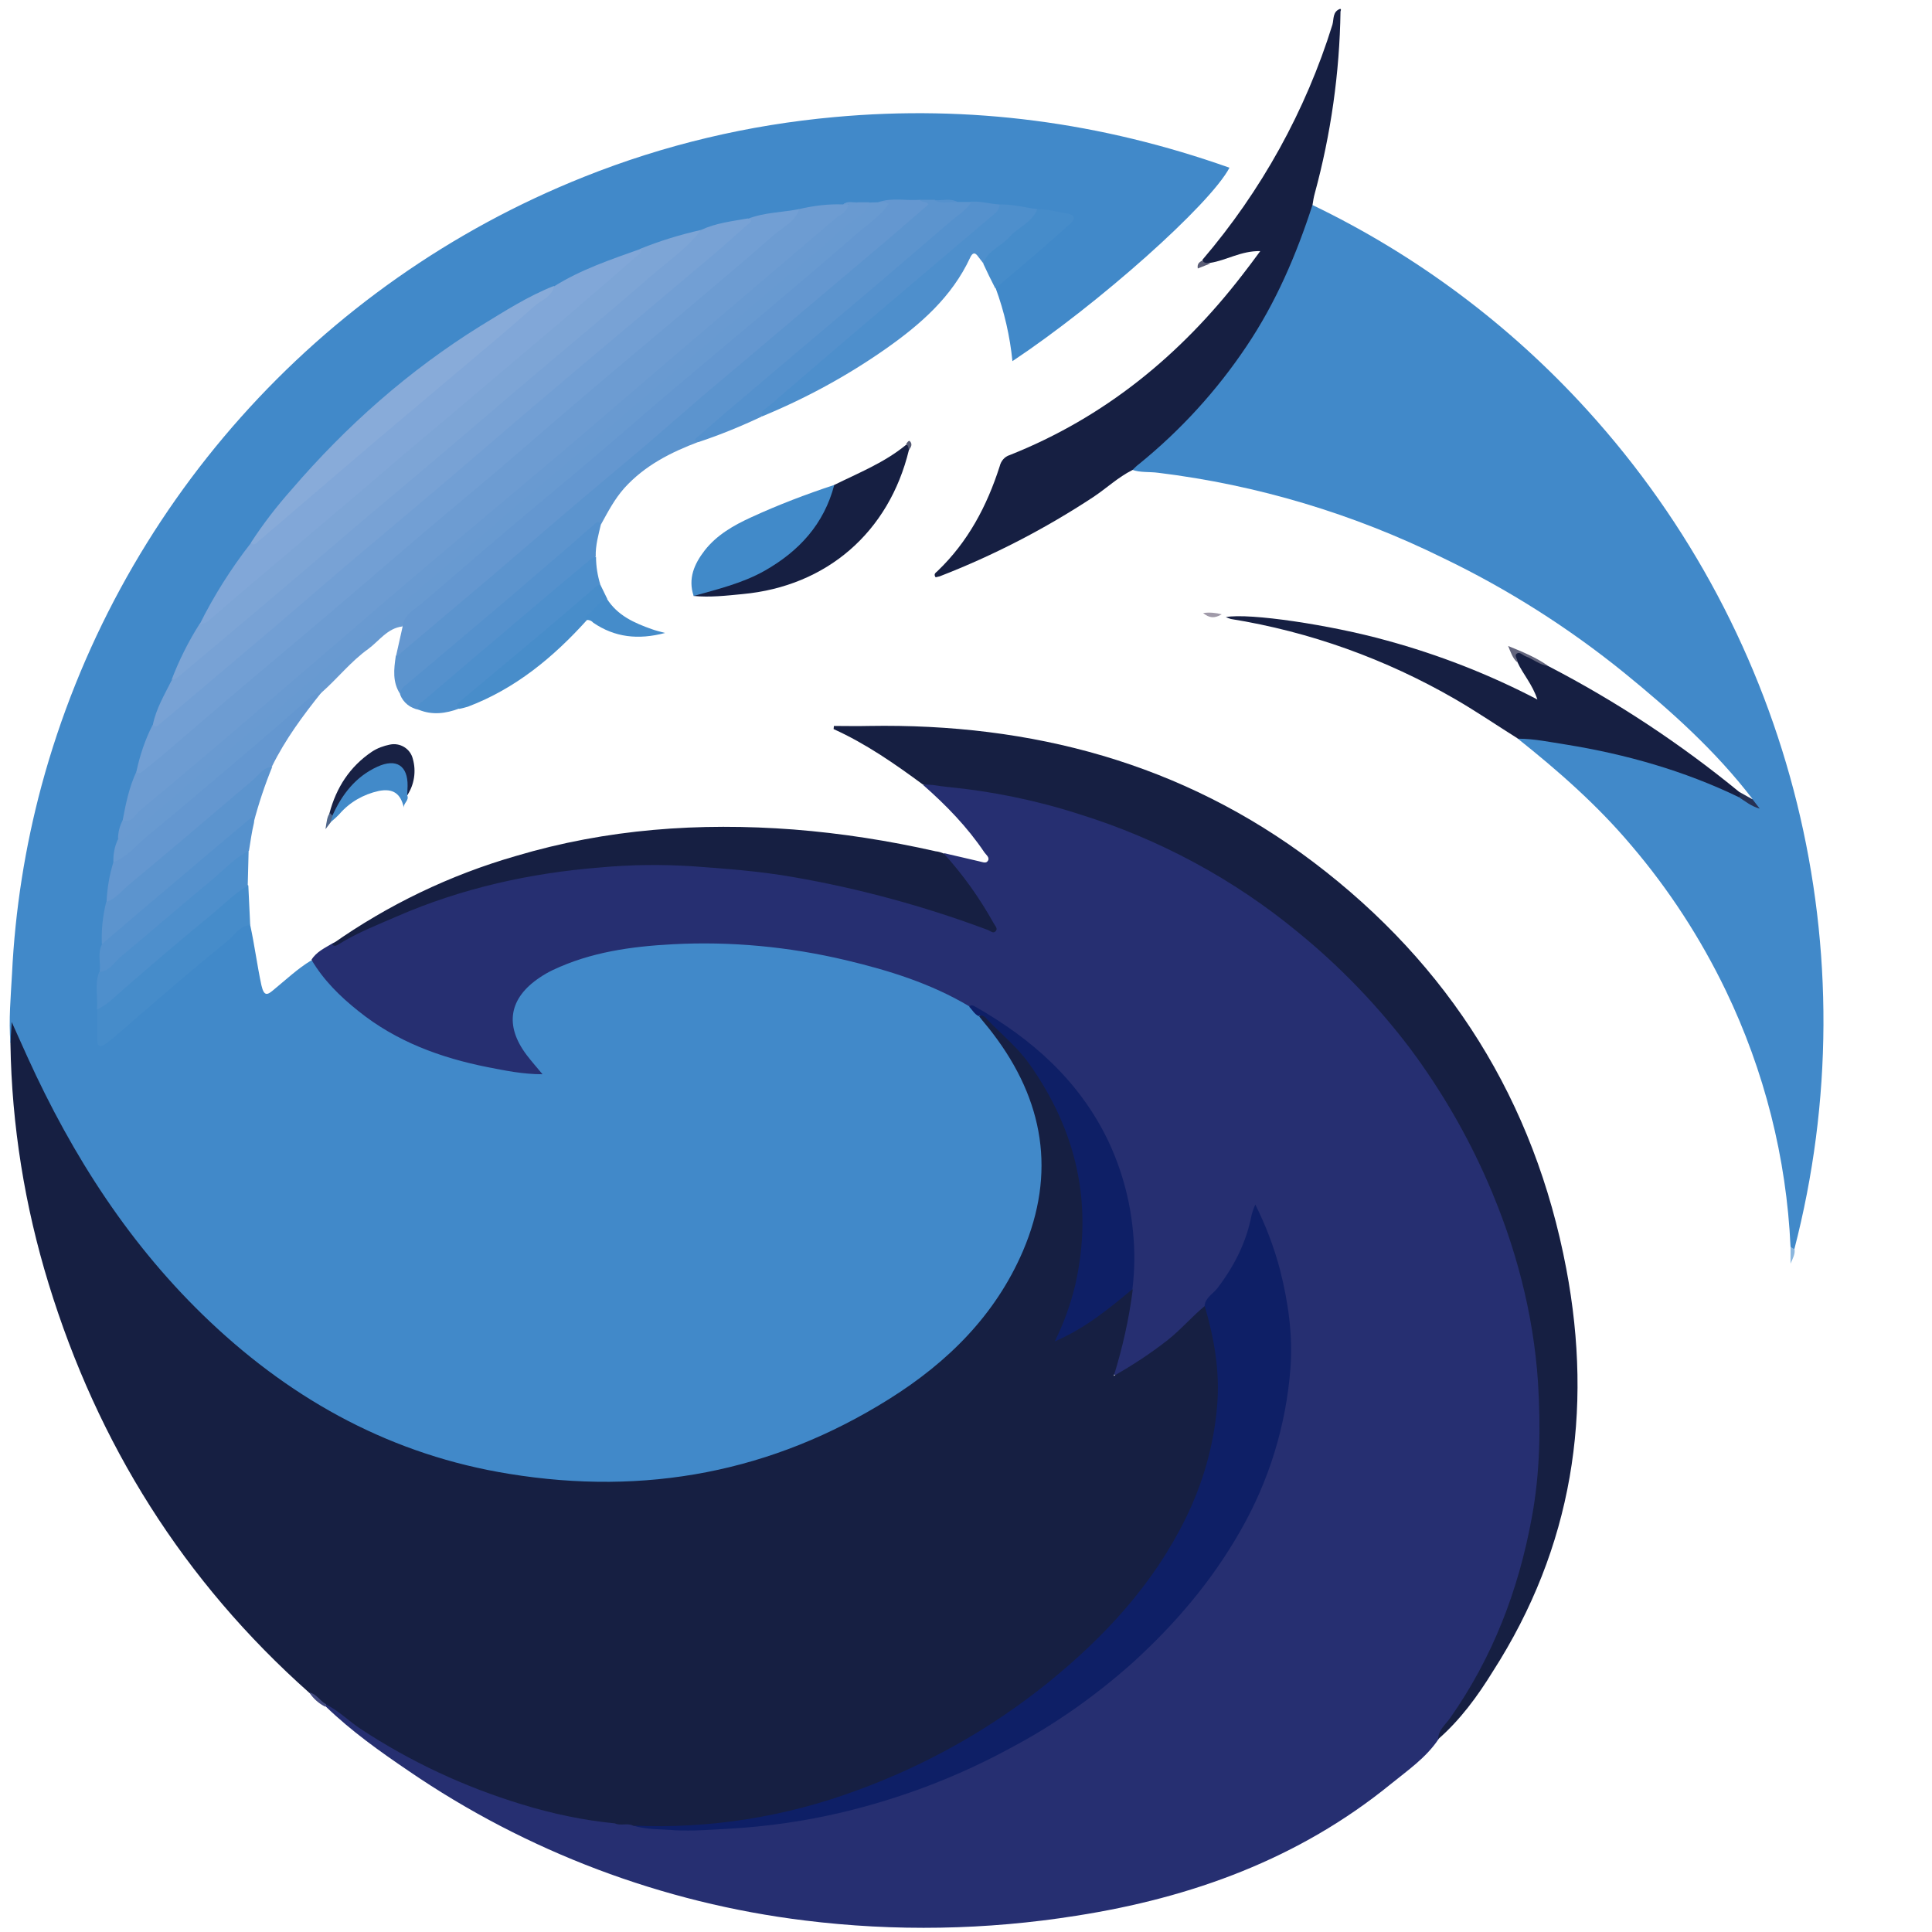 <svg width="32px" height="32px" viewBox="0 0 32 32" version="1.1" xmlns="http://www.w3.org/2000/svg" xmlns:xlink="http://www.w3.org/1999/xlink" xml:space="preserve" xmlns:serif="http://www.serif.com/" style="fill-rule:evenodd;clip-rule:evenodd;stroke-linejoin:round;stroke-miterlimit:2;"><g><g><path d="M14.235,-1.43c8.911,-0.515 16.864,5.542 18.734,14.268c0.51,2.395 0.53,4.873 0.061,7.278c-1.169,5.934 -5.217,10.889 -10.796,13.222c-3.801,1.597 -8.149,1.819 -12.099,0.644c-5.414,-1.612 -9.772,-5.655 -11.78,-10.935c-1.443,-3.786 -1.556,-8.056 -0.32,-11.914c2.277,-7.139 8.721,-12.136 16.2,-12.563" style="fill:none;fill-rule:nonzero;"/></g><g><path d="M4.144,15.321c0.072,0.329 0.114,0.664 0.186,0.999c0.046,0.201 0.108,0.154 0.211,0.067c0.201,-0.165 0.391,-0.345 0.613,-0.479c0.062,0.01 0.098,0.062 0.129,0.108c0.587,0.767 1.365,1.236 2.287,1.489c0.422,0.118 0.86,0.195 1.298,0.242c-0.139,-0.155 -0.253,-0.325 -0.34,-0.515c-0.15,-0.33 -0.098,-0.624 0.154,-0.886c0.304,-0.32 0.701,-0.454 1.108,-0.557c0.85,-0.221 1.715,-0.242 2.585,-0.18c0.701,0.046 1.391,0.165 2.071,0.355c0.567,0.16 1.118,0.346 1.617,0.665c0.073,0.057 0.119,0.134 0.186,0.19c0.644,0.691 1.02,1.505 1.045,2.447c0.016,0.649 -0.164,1.272 -0.489,1.844c-0.587,1.03 -1.447,1.782 -2.472,2.354c-1.041,0.582 -2.189,0.943 -3.379,1.066c-2.122,0.232 -4.095,-0.231 -5.903,-1.359c-1.504,-0.938 -2.663,-2.221 -3.606,-3.704c-0.438,-0.706 -0.824,-1.442 -1.159,-2.205c-0.041,-0.092 -0.051,-0.195 -0.092,-0.273c0.025,0.093 0.077,0.191 -0.021,0.289c-0.031,-0.386 0.005,-0.768 0.026,-1.149c0.051,-1.056 0.216,-2.101 0.489,-3.116c1.241,-4.589 4.569,-8.324 8.988,-10.085c1.329,-0.531 2.725,-0.861 4.147,-0.989c2.246,-0.206 4.419,0.087 6.541,0.839c-0.324,0.613 -2.163,2.251 -3.595,3.204c-0.041,-0.412 -0.134,-0.819 -0.278,-1.21c-0.005,-0.103 0.088,-0.134 0.144,-0.186c0.299,-0.257 0.598,-0.51 0.896,-0.762c0.031,-0.026 0.062,-0.052 0.088,-0.077c0.036,-0.037 0.093,-0.067 0.077,-0.124c-0.01,-0.057 -0.077,-0.057 -0.129,-0.067c-0.139,-0.031 -0.278,-0.046 -0.422,-0.052c-0.196,-0.02 -0.391,-0.067 -0.587,-0.072c-0.155,-0.01 -0.304,-0.046 -0.453,-0.036c-0.078,0 -0.155,-0.005 -0.232,-0.015c-0.129,-0.041 -0.263,-0.021 -0.392,-0.021c-0.077,0 -0.154,-0.005 -0.237,0c-0.226,0.01 -0.448,-0.026 -0.674,0.016c-0.057,0.01 -0.109,0.015 -0.165,0.015c-0.067,0 -0.129,0.005 -0.196,0c-0.082,-0.01 -0.17,0 -0.252,0.026c-0.237,0.02 -0.474,0.041 -0.706,0.082c-0.283,0.062 -0.572,0.072 -0.85,0.144c-0.257,0.067 -0.52,0.104 -0.773,0.191c-0.334,0.093 -0.669,0.196 -0.999,0.309c-0.479,0.191 -0.968,0.366 -1.427,0.613c-1.035,0.505 -2.003,1.144 -2.869,1.901c-0.803,0.695 -1.524,1.478 -2.148,2.338c-0.309,0.433 -0.597,0.881 -0.849,1.35c-0.165,0.304 -0.32,0.613 -0.464,0.927c-0.103,0.242 -0.227,0.479 -0.309,0.731c-0.103,0.253 -0.186,0.51 -0.268,0.773c-0.098,0.263 -0.154,0.536 -0.227,0.798c-0.03,0.103 -0.051,0.212 -0.077,0.32c-0.031,0.129 -0.051,0.257 -0.077,0.386c-0.041,0.216 -0.077,0.438 -0.108,0.659c-0.041,0.227 -0.067,0.454 -0.083,0.685c-0.036,0.15 -0.01,0.31 -0.036,0.464c-0.041,0.191 -0.015,0.386 -0.025,0.577c-0.006,0.134 -0.011,0.268 -0.006,0.402c0,0.056 -0.025,0.134 0.031,0.159c0.067,0.031 0.114,-0.041 0.165,-0.077c0.165,-0.134 0.325,-0.273 0.484,-0.412c0.541,-0.464 1.087,-0.922 1.628,-1.386c0.046,-0.03 0.098,-0.133 0.18,-0.03Z" style="fill:#4189c9;fill-rule:nonzero;"/><path d="M16.058,16.67c-0.638,-0.381 -1.334,-0.597 -2.05,-0.767c-0.937,-0.222 -1.906,-0.315 -2.869,-0.263c-0.68,0.036 -1.355,0.129 -1.983,0.427c-0.077,0.037 -0.149,0.078 -0.216,0.124c-0.51,0.34 -0.587,0.793 -0.217,1.283c0.078,0.103 0.16,0.195 0.263,0.319c-0.33,-0 -0.623,-0.062 -0.912,-0.118c-0.777,-0.155 -1.509,-0.423 -2.137,-0.928c-0.304,-0.242 -0.577,-0.51 -0.778,-0.85c0.082,-0.133 0.221,-0.195 0.35,-0.273c0.247,-0.103 0.474,-0.252 0.721,-0.365c1.097,-0.505 2.272,-0.814 3.472,-0.927c0.479,-0.047 0.958,-0.093 1.442,-0.073c1.422,0.057 2.833,0.304 4.188,0.732c0.35,0.108 0.695,0.232 1.061,0.35c0,-0.103 -0.057,-0.165 -0.098,-0.232c-0.144,-0.247 -0.314,-0.484 -0.499,-0.705c-0.067,-0.083 -0.165,-0.15 -0.16,-0.273c0.19,0.046 0.386,0.087 0.577,0.134c0.051,0.01 0.113,0.041 0.144,-0c0.046,-0.057 -0.021,-0.103 -0.051,-0.145c-0.284,-0.422 -0.634,-0.783 -1.015,-1.117c0.201,-0.119 0.407,-0.021 0.602,0.005c2.004,0.257 3.828,0.968 5.419,2.215c2.107,1.653 3.467,3.786 4.044,6.413c0.185,0.875 0.242,1.777 0.175,2.668c-0.114,1.55 -0.603,2.982 -1.52,4.254c-0.062,0.083 -0.144,0.15 -0.185,0.248c-0.206,0.309 -0.515,0.52 -0.793,0.746c-1.52,1.237 -3.297,1.881 -5.208,2.179c-1.489,0.237 -3.003,0.263 -4.497,0.078c-2.354,-0.289 -4.605,-1.139 -6.562,-2.478c-0.479,-0.325 -0.948,-0.659 -1.365,-1.061c-0.015,-0.01 -0.015,-0.031 -0.005,-0.046l0.005,-0.006c0.088,-0.036 0.144,0.031 0.206,0.073c0.999,0.752 2.138,1.303 3.348,1.627c0.407,0.103 0.814,0.186 1.231,0.247c0.093,0.036 0.196,0.016 0.289,0.036c0.02,0 0.041,0.006 0.056,0.011c0.938,0.113 1.875,0.046 2.802,-0.119c2.035,-0.36 3.848,-1.21 5.393,-2.585c1.056,-0.933 1.891,-2.035 2.334,-3.395c0.443,-1.36 0.381,-2.683 -0.242,-3.992c-0.129,0.587 -0.433,1.072 -0.819,1.515c-0.387,0.432 -0.84,0.803 -1.345,1.092c-0.056,0.036 -0.123,0.097 -0.19,0.046c-0.057,-0.046 -0.026,-0.124 -0.005,-0.18c0.123,-0.407 0.206,-0.825 0.252,-1.247c0.18,-1.777 -0.505,-3.163 -1.921,-4.208c-0.237,-0.175 -0.479,-0.33 -0.732,-0.469Z" style="fill:#262f71;fill-rule:nonzero;"/><path d="M10.186,30.201c-0.52,-0.051 -1.035,-0.159 -1.54,-0.314c-0.948,-0.288 -1.844,-0.705 -2.673,-1.251c-0.196,-0.129 -0.366,-0.304 -0.577,-0.407c-0.124,-0.016 -0.175,-0.139 -0.273,-0.191c-2.081,-1.849 -3.503,-4.121 -4.317,-6.773c-0.396,-1.288 -0.612,-2.627 -0.633,-3.977c0.005,-0.103 0.01,-0.201 0.021,-0.36c0.103,0.226 0.18,0.401 0.262,0.582c0.747,1.643 1.705,3.137 3.024,4.383c1.401,1.324 3.034,2.21 4.955,2.519c2.251,0.366 4.358,-0.026 6.294,-1.241c0.969,-0.608 1.757,-1.386 2.215,-2.452c0.551,-1.293 0.345,-2.493 -0.499,-3.601c-0.073,-0.098 -0.155,-0.19 -0.227,-0.283c0.098,-0.088 0.154,0.015 0.211,0.062c0.5,0.417 0.896,0.942 1.164,1.54c0.258,0.572 0.397,1.185 0.402,1.813c0.01,0.639 -0.134,1.272 -0.412,1.849c0.062,0 0.118,-0.02 0.165,-0.062c0.268,-0.154 0.52,-0.334 0.757,-0.535c0.072,-0.062 0.139,-0.16 0.257,-0.145c-0.061,0.485 -0.169,0.964 -0.314,1.432c0.309,-0.175 0.608,-0.371 0.891,-0.592c0.222,-0.175 0.402,-0.391 0.624,-0.572c0.092,0.041 0.092,0.134 0.113,0.211c0.355,1.288 0.098,2.488 -0.536,3.622c-0.772,1.375 -1.906,2.4 -3.224,3.229c-1.066,0.67 -2.236,1.149 -3.467,1.417c-0.772,0.175 -1.566,0.221 -2.354,0.139c-0.103,-0.057 -0.211,0.005 -0.309,-0.042Z" style="fill:#161f42;fill-rule:nonzero;"/><path d="M29.657,20.652c-0.067,-1.473 -0.433,-2.916 -1.072,-4.245c-0.417,-0.865 -0.942,-1.674 -1.566,-2.405c-0.561,-0.665 -1.205,-1.231 -1.885,-1.772c0.062,-0.062 0.144,-0.051 0.216,-0.041c0.948,0.108 1.875,0.329 2.772,0.659c0.221,0.083 0.437,0.18 0.644,0.299c0.072,0.036 0.144,0.077 0.216,0.124c0.015,0.01 0.026,0.036 0.051,0.03c-0.015,-0.02 -0.02,-0.046 -0.01,-0.072c-0.608,-0.793 -1.349,-1.457 -2.122,-2.086c-0.922,-0.747 -1.927,-1.385 -2.998,-1.9c-1.483,-0.732 -3.075,-1.211 -4.718,-1.412c-0.144,-0.02 -0.299,0 -0.438,-0.051c-0.01,-0.098 0.072,-0.129 0.129,-0.175c0.963,-0.804 1.736,-1.752 2.282,-2.88c0.164,-0.34 0.304,-0.695 0.417,-1.056c0.031,-0.103 0.051,-0.216 0.154,-0.278c1.726,0.829 3.271,1.983 4.559,3.4c3.42,3.76 4.708,8.988 3.43,13.907c-0.036,0.016 -0.041,-0.021 -0.061,-0.046Z" style="fill:#4189c9;fill-rule:nonzero;"/><path d="M23.821,28.806c-0,-0.15 0.118,-0.237 0.195,-0.346c0.706,-1.004 1.134,-2.117 1.355,-3.322c0.139,-0.747 0.149,-1.499 0.103,-2.246c-0.077,-1.148 -0.371,-2.256 -0.834,-3.317c-0.34,-0.778 -0.768,-1.514 -1.273,-2.194c-0.54,-0.716 -1.169,-1.37 -1.864,-1.937c-1.072,-0.886 -2.308,-1.55 -3.637,-1.962c-0.705,-0.227 -1.437,-0.376 -2.173,-0.448c-0.134,-0.011 -0.263,-0.047 -0.402,-0.036c-0.469,-0.346 -0.948,-0.68 -1.484,-0.922l0.005,-0.052c0.191,-0 0.387,0.005 0.577,-0c2.699,-0.046 5.192,0.613 7.366,2.256c2.251,1.705 3.662,3.956 4.188,6.737c0.448,2.37 0.103,4.611 -1.216,6.666c-0.257,0.417 -0.541,0.803 -0.906,1.123Z" style="fill:#161f42;fill-rule:nonzero;"/><path d="M21.74,3.391c-0.268,0.829 -0.608,1.623 -1.097,2.349c-0.49,0.731 -1.087,1.385 -1.772,1.942c-0.042,0.031 -0.078,0.067 -0.114,0.103c-0.237,0.118 -0.432,0.304 -0.649,0.448c-0.798,0.525 -1.653,0.968 -2.544,1.313c-0.021,0.006 -0.047,0.011 -0.067,0.016c-0.041,-0.057 0.005,-0.077 0.031,-0.103c0.505,-0.484 0.819,-1.077 1.03,-1.736c0.021,-0.088 0.082,-0.16 0.165,-0.185c1.571,-0.624 2.828,-1.654 3.853,-2.983c0.092,-0.118 0.185,-0.242 0.298,-0.396c-0.319,-0.006 -0.561,0.154 -0.829,0.195c-0.051,0.005 -0.118,0.047 -0.129,-0.051c0.974,-1.139 1.71,-2.467 2.153,-3.894c0.026,-0.093 0,-0.217 0.129,-0.263c0.01,0.005 0.016,0.015 0.01,0.026c0,0.01 -0.005,0.015 -0.005,0.015c-0.015,1.02 -0.159,2.035 -0.427,3.019c-0.016,0.056 -0.026,0.118 -0.036,0.185Z" style="fill:#161f42;fill-rule:nonzero;"/><path d="M15.631,14.136c0.319,0.35 0.597,0.742 0.829,1.159c0.021,0.041 0.077,0.087 0.026,0.134c-0.041,0.036 -0.083,-0.011 -0.124,-0.026c-1.045,-0.391 -2.122,-0.685 -3.224,-0.876c-0.557,-0.098 -1.118,-0.139 -1.679,-0.18c-0.505,-0.031 -1.015,-0.026 -1.52,0.021c-1.154,0.092 -2.277,0.34 -3.348,0.803c-0.33,0.144 -0.665,0.273 -0.974,0.464c-0.036,0.02 -0.077,0.056 -0.118,0.005c0.927,-0.654 1.957,-1.149 3.049,-1.463c1.504,-0.448 3.034,-0.556 4.595,-0.438c0.793,0.062 1.581,0.186 2.354,0.361c0.051,0.005 0.093,0.02 0.134,0.036Z" style="fill:#161f42;fill-rule:nonzero;"/><path d="M15.244,3.309l0.232,-0c0.124,0.051 0.263,-0.016 0.387,0.036l0.231,-0c0.021,0.113 -0.072,0.159 -0.134,0.211c-1.071,0.906 -2.132,1.818 -3.203,2.72c-0.356,0.298 -0.706,0.597 -1.056,0.896c-0.057,0.036 -0.098,0.087 -0.124,0.144c-0.464,0.175 -0.896,0.392 -1.236,0.768c-0.16,0.18 -0.268,0.386 -0.381,0.592c-0.32,0.206 -0.588,0.479 -0.876,0.721c-0.762,0.639 -1.514,1.293 -2.277,1.926c-0.062,0.052 -0.108,0.129 -0.18,0.17c-0.129,-0.195 -0.103,-0.412 -0.072,-0.623c0.098,-0.159 0.247,-0.257 0.381,-0.376c0.742,-0.628 1.478,-1.257 2.215,-1.885c0.721,-0.613 1.437,-1.226 2.158,-1.834c0.829,-0.7 1.654,-1.406 2.483,-2.112c0.458,-0.391 0.917,-0.788 1.385,-1.169c0.073,-0.046 0.119,-0.093 0.067,-0.185Z" style="fill:#5c94ce;fill-rule:nonzero;"/><path d="M28.802,13.204c-0.907,-0.438 -1.87,-0.711 -2.859,-0.871c-0.268,-0.041 -0.531,-0.098 -0.799,-0.098c-0.345,-0.216 -0.685,-0.448 -1.04,-0.654c-1.149,-0.664 -2.406,-1.118 -3.719,-1.329c-0.031,-0.01 -0.057,-0.021 -0.082,-0.031c0.391,-0.072 1.735,0.129 2.663,0.387c0.865,0.236 1.699,0.561 2.498,0.978c-0.083,-0.252 -0.237,-0.417 -0.33,-0.618c-0.01,-0.051 -0.082,-0.098 -0.036,-0.154c0.046,-0.057 0.108,0.005 0.155,0.025c0.134,0.062 0.262,0.134 0.396,0.196c1.123,0.582 2.184,1.283 3.163,2.086c0.051,0.067 0.051,0.067 -0.01,0.083Z" style="fill:#161f42;fill-rule:nonzero;"/><path d="M15.244,3.309c0.026,0.056 0.098,0.015 0.134,0.077c-0.216,0.185 -0.432,0.376 -0.649,0.561c-0.396,0.335 -0.793,0.67 -1.19,1.005c-0.561,0.474 -1.122,0.953 -1.689,1.427c-0.391,0.329 -0.773,0.669 -1.164,1.004c-0.474,0.402 -0.953,0.798 -1.422,1.2c-0.376,0.32 -0.747,0.644 -1.123,0.963l-1.586,1.34l0.113,-0.505c-0.062,-0.165 0.072,-0.237 0.16,-0.314c0.36,-0.299 0.716,-0.608 1.071,-0.912c0.835,-0.706 1.664,-1.417 2.498,-2.122c0.716,-0.608 1.432,-1.216 2.148,-1.824c0.665,-0.566 1.334,-1.128 1.994,-1.705c0.051,-0.046 0.149,-0.097 0.005,-0.154c0.232,-0.083 0.469,-0.021 0.7,-0.041Z" style="fill:#6497d0;fill-rule:nonzero;"/><path d="M14.549,3.35c0.052,0.01 0.113,-0.021 0.17,0.026c-0.134,0.201 -0.335,0.329 -0.515,0.484c-0.505,0.443 -1.02,0.875 -1.53,1.308c-0.469,0.397 -0.942,0.788 -1.411,1.185c-0.469,0.396 -0.938,0.809 -1.412,1.21c-0.473,0.402 -0.942,0.788 -1.411,1.185c-0.469,0.397 -0.937,0.804 -1.411,1.21c-0.139,0.124 -0.33,0.207 -0.366,0.418c-0.247,0.031 -0.381,0.237 -0.561,0.371c-0.289,0.206 -0.51,0.489 -0.773,0.721c-0.268,0.19 -0.505,0.417 -0.752,0.628c-0.742,0.629 -1.478,1.262 -2.22,1.885c-0.103,0.088 -0.196,0.191 -0.309,0.263c-0.052,0.031 -0.098,0.093 -0.17,0.041c-0.005,-0.134 0.02,-0.268 0.077,-0.386c0.371,-0.237 0.68,-0.551 1.015,-0.829c0.922,-0.773 1.834,-1.556 2.75,-2.334c0.917,-0.778 1.819,-1.55 2.73,-2.323c0.891,-0.757 1.783,-1.514 2.674,-2.271c0.911,-0.773 1.823,-1.546 2.73,-2.323c0.18,-0.155 0.371,-0.299 0.541,-0.464l0.154,-0.005Z" style="fill:#689ad1;fill-rule:nonzero;"/><path d="M16.558,3.386c0.211,-0.005 0.412,0.051 0.618,0.077c0.057,0.124 -0.052,0.17 -0.113,0.227c-0.258,0.226 -0.526,0.438 -0.778,0.669c-0.026,-0.036 -0.057,-0.072 -0.083,-0.108c-0.056,-0.082 -0.097,-0.062 -0.133,0.016c-0.304,0.654 -0.825,1.107 -1.396,1.509c-0.639,0.448 -1.329,0.824 -2.056,1.123c-0.041,-0.072 -0.041,-0.077 0.026,-0.144c0.139,-0.145 0.299,-0.263 0.448,-0.392c1.097,-0.932 2.195,-1.859 3.287,-2.802c0.061,-0.051 0.118,-0.113 0.18,-0.175Z" style="fill:#4e8fcc;fill-rule:nonzero;"/><path d="M16.558,3.386c-0.005,0.062 -0.041,0.124 -0.093,0.16c-0.705,0.597 -1.411,1.2 -2.117,1.797c-0.541,0.459 -1.076,0.922 -1.617,1.386c-0.047,0.041 -0.139,0.072 -0.114,0.17c-0.339,0.16 -0.69,0.304 -1.045,0.422c-0.119,-0.031 -0.021,-0.077 -0,-0.098c0.211,-0.185 0.422,-0.37 0.639,-0.551c0.391,-0.335 0.788,-0.669 1.184,-1.004c0.392,-0.33 0.783,-0.66 1.17,-0.989c0.386,-0.33 0.777,-0.665 1.164,-0.999c0.123,-0.109 0.278,-0.191 0.36,-0.34c0.16,-0.011 0.314,0.041 0.469,0.046Z" style="fill:#5591cd;fill-rule:nonzero;"/><path d="M13.818,8.032c0.407,-0.201 0.834,-0.371 1.189,-0.664c0.073,-0.006 0.067,0.041 0.047,0.087c-0.33,1.36 -1.36,2.256 -2.756,2.385c-0.268,0.026 -0.536,0.057 -0.809,0.031c0.036,-0.098 0.129,-0.093 0.206,-0.113c0.304,-0.083 0.603,-0.17 0.886,-0.315c0.526,-0.273 0.912,-0.674 1.134,-1.226c0.015,-0.072 0.051,-0.139 0.103,-0.185Z" style="fill:#161f42;fill-rule:nonzero;"/><path d="M13.818,8.032c-0.17,0.649 -0.582,1.097 -1.154,1.422c-0.366,0.206 -0.773,0.304 -1.175,0.417c-0.097,-0.289 0.011,-0.531 0.181,-0.752c0.201,-0.258 0.479,-0.417 0.772,-0.551c0.448,-0.206 0.907,-0.381 1.376,-0.536Z" style="fill:#418ac9;fill-rule:nonzero;"/><path d="M1.878,14.28c0.226,-0.082 0.376,-0.278 0.556,-0.427c0.582,-0.479 1.154,-0.969 1.726,-1.453c0.304,-0.258 0.597,-0.515 0.896,-0.778c0.082,-0.072 0.154,-0.149 0.273,-0.159c-0.309,0.386 -0.603,0.782 -0.824,1.231c-0.593,0.499 -1.185,1.004 -1.772,1.509c-0.273,0.232 -0.551,0.458 -0.819,0.7c-0.041,0.036 -0.088,0.083 -0.149,0.031c0.01,-0.216 0.046,-0.438 0.113,-0.654Z" style="fill:#6497d0;fill-rule:nonzero;"/><path d="M4.144,15.321c-0.18,0.015 -0.262,0.175 -0.386,0.273c-0.51,0.412 -0.999,0.834 -1.494,1.262c-0.165,0.144 -0.324,0.288 -0.499,0.422c-0.114,0.087 -0.16,0.051 -0.155,-0.083l0,-0.484c0.18,-0.195 0.391,-0.345 0.592,-0.515c0.577,-0.489 1.144,-0.984 1.731,-1.463c0.052,-0.041 0.093,-0.118 0.18,-0.067l0.031,0.655Z" style="fill:#468cca;fill-rule:nonzero;"/><path d="M6.627,11.504c0.005,-0.067 0.041,-0.124 0.098,-0.16c0.463,-0.391 0.927,-0.783 1.391,-1.174c0.381,-0.32 0.757,-0.649 1.138,-0.974c0.201,-0.17 0.397,-0.345 0.592,-0.515c0.036,-0.031 0.072,-0.057 0.108,0c-0.041,0.175 -0.092,0.35 -0.087,0.536c-0.206,0.226 -0.459,0.407 -0.69,0.608c-0.721,0.618 -1.443,1.231 -2.164,1.844c-0.031,0.025 -0.051,0.056 -0.077,0.087c-0.139,-0.026 -0.258,-0.118 -0.309,-0.252Z" style="fill:#5591cd;fill-rule:nonzero;"/><path d="M1.759,14.939c0.165,-0.051 0.263,-0.195 0.392,-0.298c0.68,-0.562 1.344,-1.134 2.019,-1.705c0.108,-0.088 0.18,-0.222 0.34,-0.237c-0.124,0.304 -0.227,0.613 -0.309,0.927c-0.119,-0.01 -0.18,0.082 -0.258,0.149c-0.7,0.603 -1.406,1.195 -2.106,1.793c-0.042,0.036 -0.083,0.087 -0.15,0.067c-0.01,-0.237 0.016,-0.469 0.072,-0.696Z" style="fill:#5c94ce;fill-rule:nonzero;"/><path d="M6.936,11.756c-0.046,-0.087 0.031,-0.113 0.077,-0.149c0.593,-0.505 1.185,-1.01 1.777,-1.509c0.335,-0.284 0.67,-0.567 1.01,-0.85c0.021,-0.011 0.046,-0.021 0.072,-0.026c0,0.16 0.026,0.314 0.072,0.463c-0.201,0.237 -0.458,0.413 -0.69,0.613c-0.52,0.449 -1.041,0.892 -1.571,1.335c-0.036,0.025 -0.067,0.061 -0.077,0.103c-0.222,0.082 -0.443,0.113 -0.67,0.02Z" style="fill:#4e8fcc;fill-rule:nonzero;"/><path d="M4.103,14.672c-0.216,0.123 -0.391,0.303 -0.582,0.463c-0.505,0.412 -0.999,0.835 -1.489,1.262c-0.134,0.119 -0.257,0.247 -0.427,0.325c0.02,-0.206 -0.041,-0.418 0.036,-0.618c0.762,-0.65 1.525,-1.299 2.292,-1.948c0.052,-0.046 0.108,-0.097 0.185,-0.061l-0.015,0.577Z" style="fill:#4e8fcc;fill-rule:nonzero;"/><path d="M4.124,14.09c-0.248,0.128 -0.433,0.334 -0.644,0.509c-0.5,0.413 -0.984,0.835 -1.479,1.247c-0.108,0.093 -0.185,0.237 -0.35,0.252c0.021,-0.154 -0.041,-0.314 0.041,-0.463c0.479,-0.412 0.964,-0.824 1.448,-1.231c0.324,-0.278 0.654,-0.551 0.984,-0.83c0.103,-0.087 0.077,0.011 0.082,0.057c-0.036,0.149 -0.057,0.304 -0.082,0.459Z" style="fill:#5591cd;fill-rule:nonzero;"/><path d="M7.606,11.741c-0.072,-0.052 -0.021,-0.088 0.015,-0.124c0.453,-0.381 0.912,-0.762 1.365,-1.143c0.283,-0.237 0.562,-0.479 0.845,-0.722c0.031,-0.036 0.067,-0.056 0.113,-0.067l0.113,0.232c-0.087,0.139 -0.231,0.222 -0.334,0.351c-0.557,0.618 -1.185,1.138 -1.973,1.437c-0.046,0.015 -0.093,0.025 -0.144,0.036Z" style="fill:#488dca;fill-rule:nonzero;"/><path d="M16.285,4.365c0.072,-0.217 0.299,-0.284 0.433,-0.438c0.144,-0.165 0.376,-0.237 0.463,-0.464c0.17,0 0.33,0.047 0.489,0.072c0.14,0.026 0.15,0.088 0.052,0.175c-0.211,0.186 -0.422,0.376 -0.634,0.557c-0.2,0.17 -0.401,0.34 -0.602,0.51c-0.072,-0.139 -0.139,-0.278 -0.201,-0.412Z" style="fill:#468cca;fill-rule:nonzero;"/><path d="M6.745,13.173c0.037,0.087 -0.067,0.128 -0.056,0.206c-0.052,-0.237 -0.18,-0.325 -0.417,-0.278c-0.253,0.056 -0.479,0.185 -0.649,0.381c-0.047,0.051 -0.103,0.098 -0.155,0.144c-0.041,-0.052 0,-0.098 0.015,-0.144c0.103,-0.335 0.33,-0.572 0.613,-0.763c0.062,-0.046 0.134,-0.077 0.212,-0.097c0.329,-0.078 0.51,0.082 0.463,0.417c0.005,0.046 -0.005,0.092 -0.026,0.134Z" style="fill:#428ac9;fill-rule:nonzero;"/><path d="M6.745,13.173c0,-0.052 0.006,-0.103 0.006,-0.155c0.005,-0.335 -0.186,-0.463 -0.5,-0.319c-0.361,0.165 -0.587,0.458 -0.747,0.814c-0.036,0.005 -0.057,-0.006 -0.046,-0.047c0.113,-0.422 0.335,-0.767 0.7,-1.014c0.093,-0.062 0.196,-0.098 0.299,-0.119c0.17,-0.036 0.34,0.067 0.381,0.237c0.057,0.201 0.026,0.422 -0.093,0.603Z" style="fill:#182144;fill-rule:nonzero;"/><path d="M9.723,10.268c-0.067,-0.052 -0.005,-0.073 0.025,-0.098c0.109,-0.078 0.17,-0.212 0.304,-0.253c0.175,0.278 0.454,0.402 0.747,0.505c0.057,0.021 0.119,0.036 0.217,0.062c-0.449,0.118 -0.835,0.072 -1.19,-0.17c-0.026,-0.031 -0.062,-0.046 -0.103,-0.046Z" style="fill:#458cca;fill-rule:nonzero;"/><path d="M25.644,11.03c-0.144,-0.016 -0.247,-0.113 -0.376,-0.16c-0.051,-0.02 -0.098,-0.082 -0.149,-0.041c-0.042,0.036 0.025,0.088 0.01,0.139c-0.077,-0.067 -0.108,-0.17 -0.149,-0.268c0.231,0.093 0.458,0.186 0.664,0.33Z" style="fill:#63657d;fill-rule:nonzero;"/><path d="M28.802,13.204c0.041,-0.026 -0,-0.057 0.005,-0.088l0.221,0.124l0.119,0.154c-0.145,-0.041 -0.242,-0.123 -0.345,-0.19Z" style="fill:#263154;fill-rule:nonzero;"/><path d="M19.927,10.154c0.103,-0.015 0.211,-0.005 0.309,0.021c-0.124,0.072 -0.206,0.062 -0.309,-0.021Z" style="fill:#a09aa9;fill-rule:nonzero;"/><path d="M5.123,28.033c0.118,0.021 0.175,0.139 0.273,0.191l-0.005,0.046c-0.108,-0.052 -0.201,-0.134 -0.268,-0.237Z" style="fill:#424a7f;fill-rule:nonzero;"/><path d="M29.657,20.652l0.067,0.041c0.01,0.077 -0.026,0.144 -0.067,0.237l-0,-0.278Z" style="fill:#8cb7de;fill-rule:nonzero;"/><path d="M19.916,4.313c0.026,0.057 0.088,0.036 0.129,0.052l-0.206,0.082c-0.015,-0.088 0.036,-0.108 0.077,-0.134Z" style="fill:#5a5d76;fill-rule:nonzero;"/><path d="M5.463,13.466l0.046,0.047c-0.01,0.036 -0.026,0.077 -0.036,0.113l-0.082,0.108c0.02,-0.129 0.026,-0.206 0.072,-0.268Z" style="fill:#4f668a;fill-rule:nonzero;"/><path d="M15.054,7.45c-0.01,-0.031 -0.005,-0.072 -0.047,-0.088c0.011,-0.03 0.047,-0.072 0.062,-0.056c0.047,0.046 0.026,0.098 -0.015,0.144Z" style="fill:#555a73;fill-rule:nonzero;"/><path d="M2.032,13.585c0.052,-0.278 0.109,-0.557 0.232,-0.814c0.453,-0.319 0.855,-0.701 1.278,-1.056c0.731,-0.618 1.462,-1.236 2.189,-1.86c0.664,-0.566 1.329,-1.133 1.998,-1.699c0.721,-0.613 1.443,-1.226 2.164,-1.839c0.654,-0.556 1.313,-1.113 1.967,-1.674c0.459,-0.392 0.927,-0.778 1.376,-1.18c0.242,-0.056 0.484,-0.087 0.731,-0.077c0.021,-0.021 0.052,-0.021 0.077,-0.01c0.057,0.092 -0.015,0.144 -0.072,0.195c-0.623,0.526 -1.241,1.056 -1.864,1.587c-0.665,0.561 -1.324,1.123 -1.989,1.689c-0.613,0.521 -1.22,1.041 -1.833,1.561c-0.742,0.634 -1.489,1.262 -2.236,1.896c-0.927,0.783 -1.849,1.576 -2.776,2.359c-0.361,0.304 -0.711,0.613 -1.077,0.906c-0.031,0.036 -0.093,0.155 -0.165,0.016Z" style="fill:#6d9cd2;fill-rule:nonzero;"/><path d="M13.236,3.463c-0.067,0.217 -0.273,0.299 -0.423,0.433c-0.489,0.433 -0.994,0.85 -1.488,1.272c-0.557,0.469 -1.118,0.938 -1.674,1.412c-0.485,0.412 -0.959,0.829 -1.443,1.241c-0.468,0.396 -0.942,0.788 -1.411,1.19c-0.469,0.401 -0.932,0.803 -1.401,1.2c-0.469,0.397 -0.938,0.793 -1.411,1.19c-0.387,0.329 -0.768,0.659 -1.154,0.989c-0.155,0.134 -0.314,0.262 -0.474,0.391c-0.036,0.026 -0.067,0.041 -0.098,0c0.057,-0.268 0.144,-0.53 0.268,-0.772c0.355,-0.227 0.654,-0.521 0.973,-0.789c0.732,-0.618 1.463,-1.236 2.19,-1.859c0.752,-0.644 1.509,-1.288 2.261,-1.926c0.623,-0.531 1.246,-1.056 1.864,-1.587c0.809,-0.685 1.613,-1.38 2.426,-2.06c0.062,-0.041 0.109,-0.098 0.134,-0.16c0.284,-0.113 0.577,-0.108 0.861,-0.165Z" style="fill:#729fd4;fill-rule:nonzero;"/><path d="M12.386,3.618c0.118,0.031 0.02,0.077 -0,0.098c-0.217,0.195 -0.438,0.391 -0.665,0.582c-0.391,0.329 -0.783,0.659 -1.174,0.989c-0.572,0.479 -1.144,0.963 -1.715,1.447c-0.469,0.397 -0.933,0.804 -1.401,1.2c-0.485,0.412 -0.969,0.819 -1.453,1.226c-0.469,0.397 -0.932,0.798 -1.401,1.2c-0.469,0.397 -0.938,0.793 -1.406,1.19c-0.17,0.144 -0.34,0.289 -0.515,0.433c-0.036,0.026 -0.072,0.093 -0.124,0.02c0.052,-0.262 0.191,-0.494 0.309,-0.731c0.634,-0.541 1.272,-1.082 1.911,-1.628c0.654,-0.561 1.314,-1.117 1.968,-1.674c0.628,-0.535 1.251,-1.066 1.88,-1.597c0.659,-0.561 1.324,-1.128 1.983,-1.689c0.34,-0.288 0.675,-0.592 1.03,-0.876c0.242,-0.113 0.51,-0.144 0.773,-0.19Z" style="fill:#78a2d5;fill-rule:nonzero;"/><path d="M11.613,3.808c-0.247,0.32 -0.577,0.541 -0.876,0.804c-0.391,0.34 -0.788,0.675 -1.184,1.009c-0.387,0.325 -0.773,0.649 -1.159,0.979c-0.387,0.33 -0.768,0.659 -1.154,0.984c-0.386,0.33 -0.783,0.659 -1.174,0.989c-0.382,0.324 -0.758,0.649 -1.139,0.973c-0.484,0.412 -0.968,0.819 -1.452,1.226c-0.17,0.145 -0.345,0.289 -0.515,0.433c-0.031,0.031 -0.073,0.052 -0.119,0.057c0.124,-0.325 0.278,-0.634 0.464,-0.927c0.88,-0.716 1.741,-1.463 2.606,-2.2c1.004,-0.855 2.009,-1.7 3.008,-2.56c0.562,-0.484 1.149,-0.948 1.695,-1.458c0.319,-0.128 0.654,-0.231 0.999,-0.309Z" style="fill:#7da5d6;fill-rule:nonzero;"/><path d="M10.609,4.123c0.041,0.066 -0.031,0.087 -0.062,0.118c-0.428,0.376 -0.86,0.747 -1.293,1.118c-0.381,0.324 -0.762,0.644 -1.144,0.968c-0.473,0.402 -0.947,0.804 -1.421,1.2c-0.387,0.33 -0.768,0.66 -1.154,0.984c-0.484,0.412 -0.968,0.819 -1.447,1.226c-0.201,0.17 -0.402,0.345 -0.598,0.515c-0.051,0.052 -0.118,0.083 -0.185,0.093c0.237,-0.479 0.525,-0.933 0.85,-1.35c0.298,-0.221 0.571,-0.474 0.855,-0.711c0.736,-0.623 1.468,-1.246 2.199,-1.869c0.567,-0.485 1.133,-0.969 1.7,-1.448c0.087,-0.072 0.196,-0.123 0.263,-0.221c0.453,-0.284 0.947,-0.448 1.437,-0.623Z" style="fill:#81a7d8;fill-rule:nonzero;"/><path d="M18.757,21.352c-0.386,0.32 -0.772,0.644 -1.287,0.866c0.149,-0.299 0.262,-0.613 0.34,-0.938c0.303,-1.339 0.02,-2.56 -0.768,-3.667c-0.196,-0.273 -0.458,-0.484 -0.69,-0.727c-0.036,-0.041 -0.077,-0.087 -0.144,-0.056c-0.072,-0.036 -0.103,-0.103 -0.155,-0.155c0.031,-0.041 0.067,-0.02 0.103,0c0.932,0.531 1.71,1.216 2.189,2.2c0.232,0.484 0.376,1.009 0.423,1.545c0.031,0.309 0.025,0.623 -0.011,0.932Z" style="fill:#0e1f66;fill-rule:nonzero;"/><path d="M2.032,13.585c0.155,0.056 0.206,-0.098 0.284,-0.16c0.783,-0.649 1.555,-1.308 2.328,-1.973c0.731,-0.623 1.452,-1.251 2.184,-1.875c0.814,-0.69 1.633,-1.375 2.452,-2.065c0.731,-0.623 1.457,-1.252 2.189,-1.875c0.788,-0.67 1.576,-1.344 2.369,-2.019c0.083,-0.067 0.196,-0.103 0.211,-0.232c0.047,-0.041 0.109,0.005 0.155,-0.036l0.196,-0c-0.057,0.206 -0.258,0.278 -0.397,0.402c-0.402,0.36 -0.819,0.7 -1.226,1.045c-0.469,0.397 -0.942,0.794 -1.411,1.19c-0.381,0.325 -0.757,0.649 -1.139,0.974c-0.561,0.474 -1.128,0.947 -1.684,1.426c-0.381,0.325 -0.757,0.649 -1.138,0.974c-0.484,0.412 -0.969,0.819 -1.453,1.226c-0.381,0.324 -0.757,0.649 -1.138,0.973c-0.392,0.33 -0.783,0.66 -1.175,0.989c-0.391,0.33 -0.777,0.67 -1.169,1c-0.134,0.113 -0.278,0.226 -0.417,0.34c-0.031,0.025 -0.062,0.046 -0.098,-0c0,-0.098 0.026,-0.206 0.077,-0.304Z" style="fill:#699ad1;fill-rule:nonzero;"/><path d="M9.177,4.735c-0.031,0.186 -0.212,0.232 -0.325,0.335c-0.396,0.356 -0.803,0.691 -1.21,1.036c-0.474,0.401 -0.948,0.798 -1.422,1.2c-0.381,0.324 -0.757,0.649 -1.138,0.973c-0.278,0.237 -0.551,0.474 -0.83,0.711c-0.03,0.026 -0.061,0.046 -0.097,0c0.2,-0.309 0.427,-0.603 0.674,-0.881c0.907,-1.056 1.942,-1.972 3.127,-2.709c0.397,-0.242 0.788,-0.495 1.221,-0.665Z" style="fill:#88abd9;fill-rule:nonzero;"/><path d="M15.863,3.35c-0.129,-0.016 -0.263,0.041 -0.387,-0.036c0.129,0.015 0.263,-0.041 0.387,0.036Z" style="fill:#5591cd;fill-rule:nonzero;"/><path d="M14.199,3.35c-0.041,0.057 -0.103,0.031 -0.155,0.036l-0.077,-0c0.072,-0.067 0.155,-0.026 0.232,-0.036Z" style="fill:#689ad1;fill-rule:nonzero;"/><path d="M10.49,30.238c1.262,0.056 2.519,-0.145 3.698,-0.582c1.149,-0.418 2.221,-1.02 3.173,-1.788c0.933,-0.757 1.736,-1.622 2.272,-2.709c0.288,-0.582 0.469,-1.211 0.525,-1.855c0.052,-0.582 -0.046,-1.133 -0.206,-1.679c0.016,-0.134 0.139,-0.195 0.212,-0.288c0.278,-0.366 0.479,-0.757 0.566,-1.211c0.016,-0.061 0.036,-0.118 0.062,-0.175c0.175,0.35 0.314,0.716 0.412,1.092c0.134,0.531 0.211,1.072 0.17,1.618c-0.072,0.947 -0.355,1.869 -0.829,2.694c-0.474,0.834 -1.082,1.545 -1.783,2.183c-0.618,0.552 -1.298,1.031 -2.029,1.417c-0.881,0.479 -1.818,0.834 -2.797,1.066c-0.608,0.144 -1.231,0.232 -1.854,0.268c-0.304,0.016 -0.603,0.041 -0.902,0.026c-0.221,-0.021 -0.458,-0.005 -0.69,-0.077Z" style="fill:#0e1f66;fill-rule:nonzero;"/></g></g></svg>
